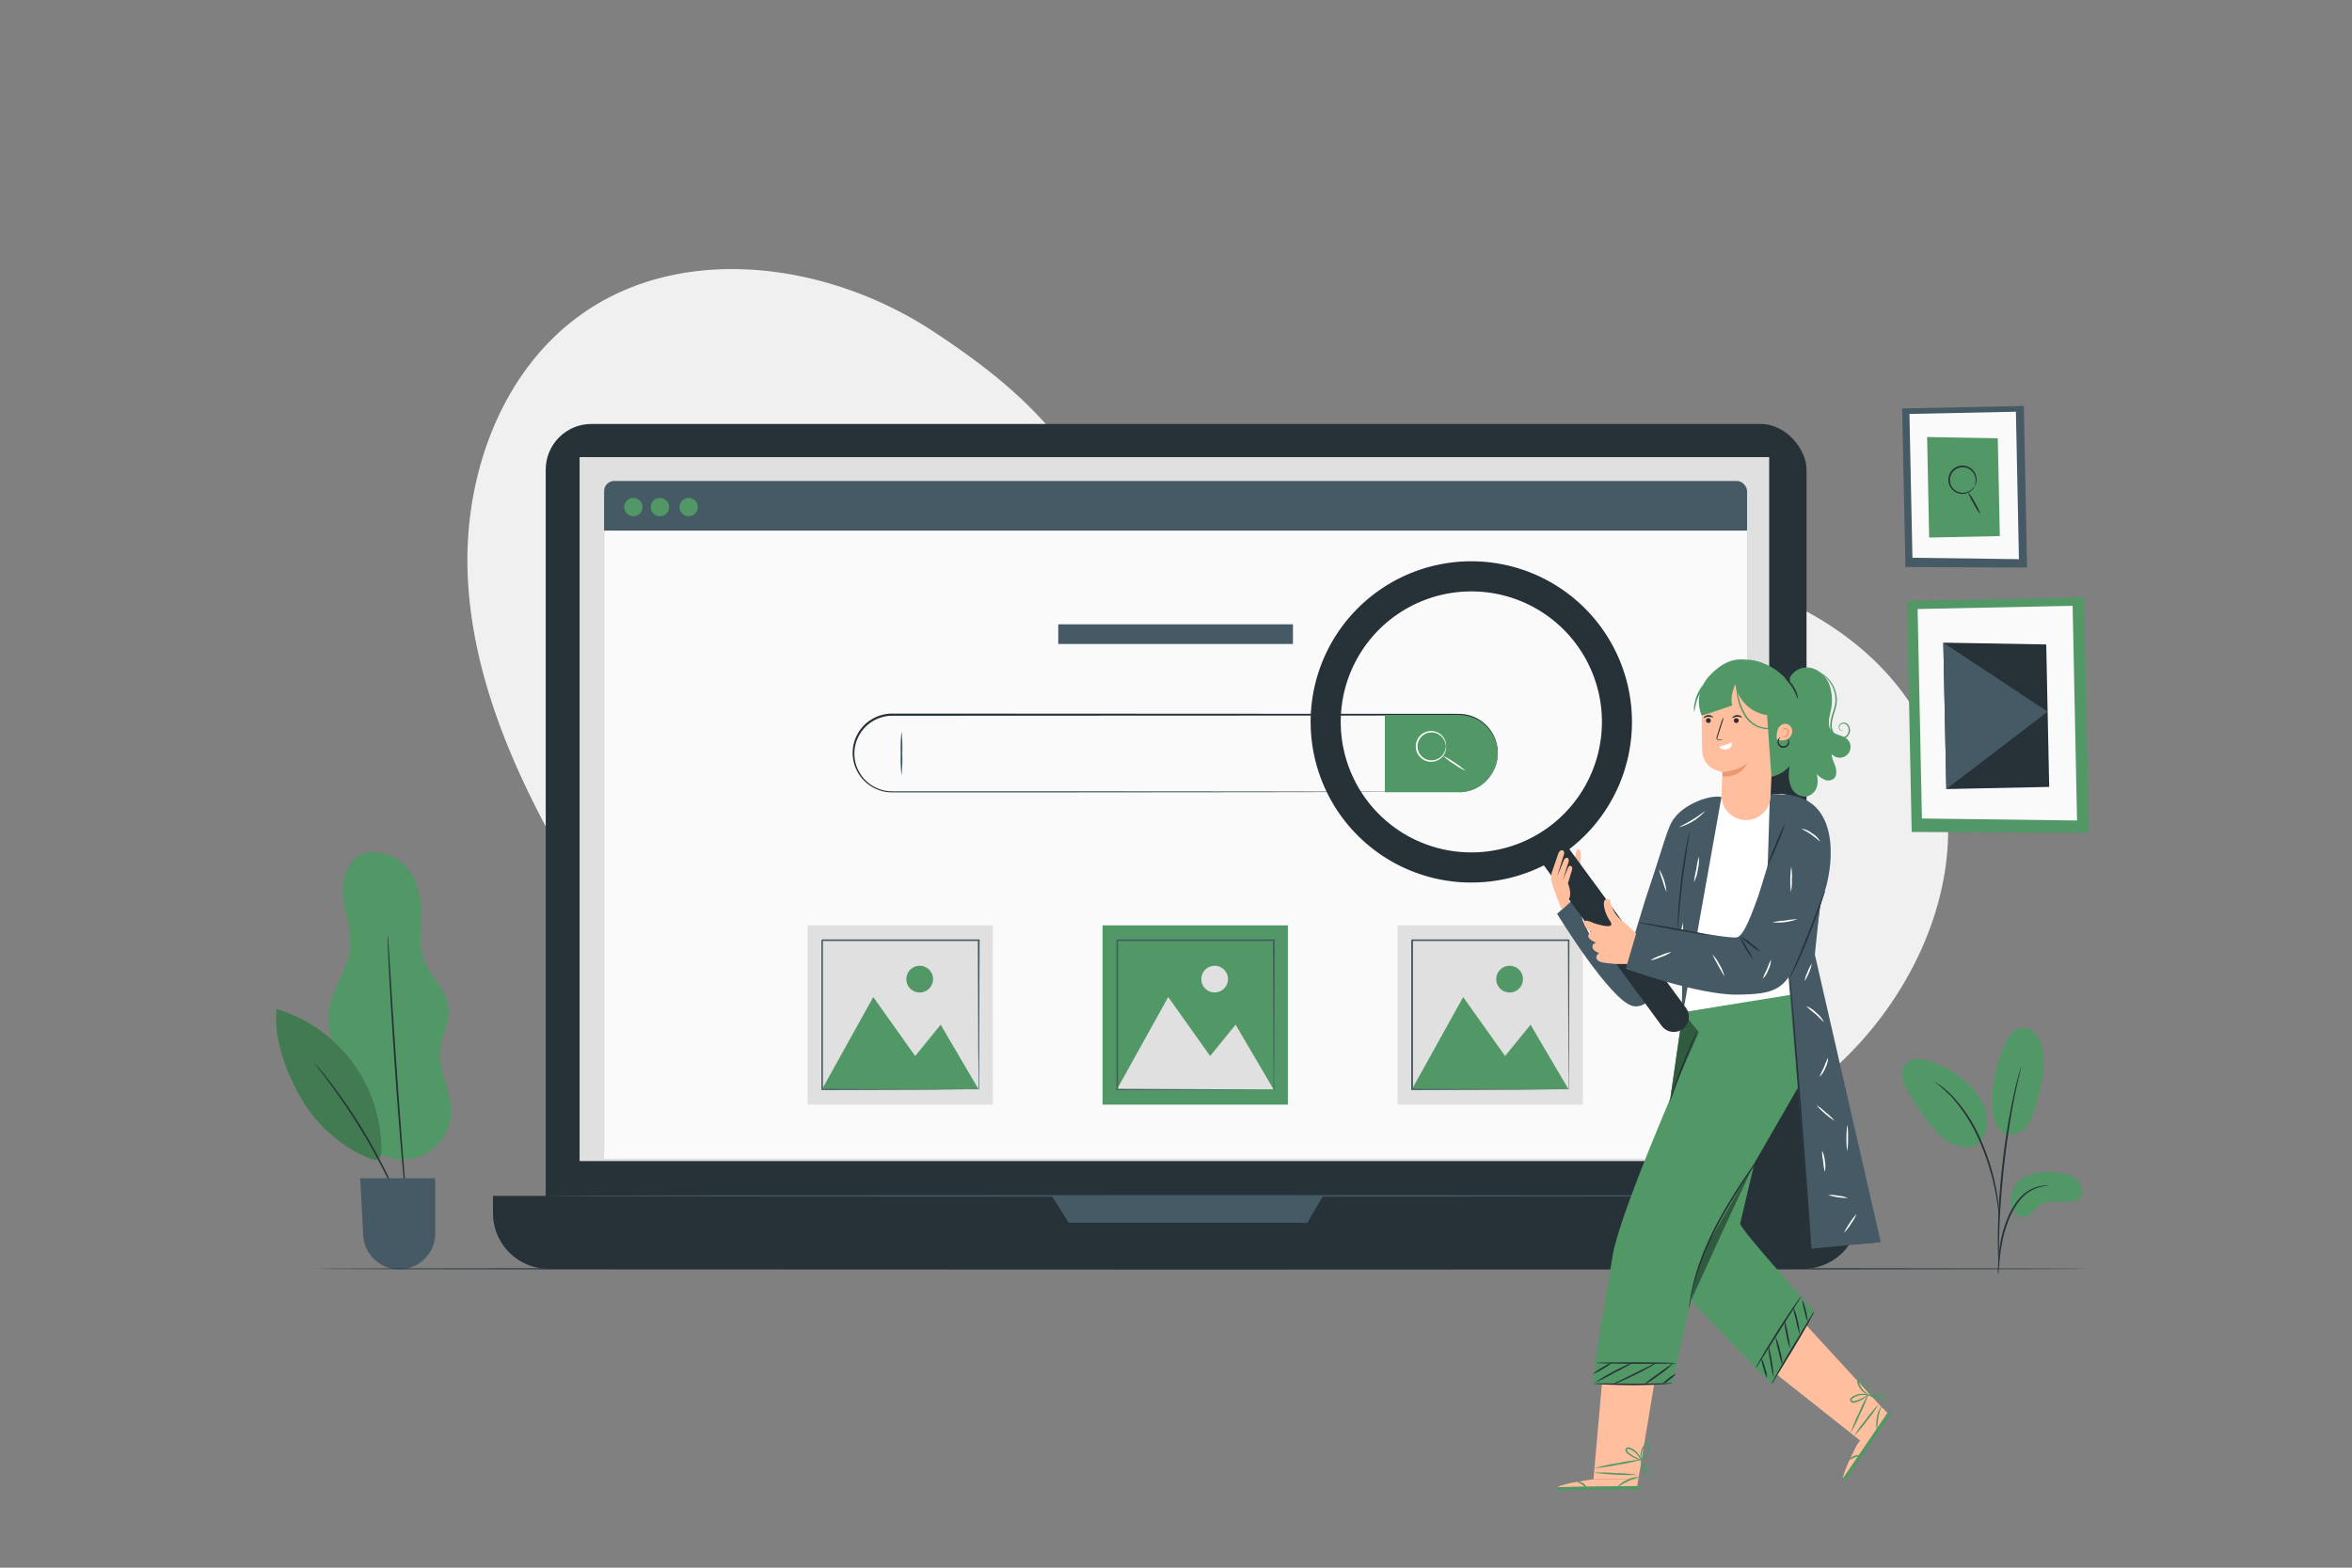 <svg xmlns="http://www.w3.org/2000/svg" viewBox="0 0 750 500"><rect x="0" y="0" width="750" height="500" fill="#808080" stroke="none"/><g id="freepik--background-simple--inject-7"><path d="M405,193.43c25.48-2,32.05-4.56,57.35-8.17,31.69-4.51,47.5-8.55,78.94-2.54s62.33,24.57,74.51,54.17c15.31,37.2-3.58,81.66-34.72,107.12s-71.78,35.73-111.36,42.88c-34.38,6.22-69.31,10.62-104.19,8.81s-69.9-10.09-100-27.85c-37.46-22.12-65.29-57.64-86.7-95.5-15.53-27.46-28.36-57.39-29.69-88.91s10.55-64.94,36.27-83.2c32.39-23,78.79-16.46,112,5.34,29.93,19.66,40.82,32.87,58.17,59.92a62.46,62.46,0,0,0,27.88,23.92A46,46,0,0,0,405,193.43Z" style="fill:#f0f0f0"></path></g><g id="freepik--Device--inject-7"><rect x="174.02" y="135.22" width="402.04" height="265.86" rx="14.57" style="fill:#263238"></rect><path d="M157.21,381.42H592.79a0,0,0,0,1,0,0v5.47a17.8,17.8,0,0,1-17.8,17.8H175a17.8,17.8,0,0,1-17.8-17.8v-5.47a0,0,0,0,1,0,0Z" style="fill:#263238"></path><rect x="184.82" y="145.79" width="379.33" height="224.52" style="fill:#e0e0e0"></rect><polygon points="335.41 381.42 340.81 390.02 416.87 390.02 421.89 381.42 335.41 381.42" style="fill:#455a64"></polygon><rect x="192.63" y="153.39" width="364.48" height="216.2" rx="3.27" style="fill:#455a64"></rect><rect x="192.63" y="169.23" width="364.48" height="200.36" style="fill:#fafafa"></rect><path d="M222.52,161.74a2.91,2.91,0,1,1-2.91-2.92A2.91,2.91,0,0,1,222.52,161.74Z" style="fill:#529867"></path><path d="M204.88,161.74a2.91,2.91,0,1,1-2.91-2.92A2.91,2.91,0,0,1,204.88,161.74Z" style="fill:#529867"></path><path d="M213.35,161.74a2.91,2.91,0,1,1-2.91-2.92A2.91,2.91,0,0,1,213.35,161.74Z" style="fill:#529867"></path><path d="M465.25,252.68l1.13-.09c.37,0,.83-.12,1.38-.21a14.6,14.6,0,0,0,1.83-.56,12.27,12.27,0,0,0,4.44-2.95,12.75,12.75,0,0,0,2-2.76,12.46,12.46,0,0,0,1.23-3.68,12.17,12.17,0,0,0-10.85-14.16c-1-.07-2-.06-3-.06H453.8l-14.16,0-155.14.07A12.12,12.12,0,0,0,272.68,238a12.25,12.25,0,0,0,.15,5.39,12.08,12.08,0,0,0,11.84,9h5.38l41.19,0,69.75.05,47,.09,12.78,0,3.33,0,1.13,0s-.38,0-1.13,0l-3.33,0-12.78.05-47,.08-69.75.06H284.67a12.34,12.34,0,0,1-5.37-1.13,12.55,12.55,0,0,1-7-8.3,12.46,12.46,0,0,1,2.19-10.77,12.61,12.61,0,0,1,10-4.93l155.14.08,14.16,0h9.63c1,0,2,0,3,.07a12.45,12.45,0,0,1,9.75,18.21,13.52,13.52,0,0,1-2.05,2.79,12.57,12.57,0,0,1-4.52,2.94,14.52,14.52,0,0,1-1.86.54c-.55.08-1,.16-1.38.19C465.64,252.68,465.25,252.68,465.25,252.68Z" style="fill:#263238"></path><path d="M465.25,252.68H441.6V228.06h23.65a12.31,12.31,0,0,1,12.31,12.31h0A12.31,12.31,0,0,1,465.25,252.68Z" style="fill:#529867"></path><path d="M461.12,238.05c-.05,0-.05-.41-.25-1.12a4.64,4.64,0,0,0-1.72-2.45,4.46,4.46,0,1,0-4.23,7.75,4.54,4.54,0,0,0,4.24-.6,4.68,4.68,0,0,0,1.71-2.46c.2-.7.2-1.12.25-1.12a.86.86,0,0,1,0,.31,2.94,2.94,0,0,1-.08.86,4.69,4.69,0,0,1-1.69,2.7,4.88,4.88,0,0,1-4.63.76,4.91,4.91,0,0,1,0-9.25,4.85,4.85,0,0,1,4.63.75,4.72,4.72,0,0,1,1.69,2.7,3,3,0,0,1,.08.87A.78.78,0,0,1,461.12,238.05Z" style="fill:#fff"></path><path d="M467.41,245.88a19.86,19.86,0,0,1-3.8-2.24A19,19,0,0,1,460.1,241a36.35,36.35,0,0,1,7.31,4.91Z" style="fill:#fff"></path><path d="M287.47,247.29a47.44,47.44,0,0,1-.26-7,47.33,47.33,0,0,1,.26-7,47.33,47.33,0,0,1,.26,7A47.44,47.44,0,0,1,287.47,247.29Z" style="fill:#455a64"></path><rect x="257.53" y="295.14" width="59.09" height="57.17" style="fill:#e0e0e0"></rect><polygon points="262.12 347.42 278.46 318 291.83 336.8 299.96 326.82 312.04 347.42 262.12 347.42" style="fill:#529867"></polygon><path d="M297.53,312.28a4.26,4.26,0,1,1-4.25-4.25A4.25,4.25,0,0,1,297.53,312.28Z" style="fill:#529867"></path><path d="M312,347.58s0-.09,0-.24,0-.39,0-.66q0-.92,0-2.58c0-2.26,0-5.54-.07-9.7,0-8.35-.07-20.25-.12-34.52l.24.24-49.92,0c-.07.06.53-.53.28-.27h0v6.45q0,3.22,0,6.37V325c0,8,0,15.57,0,22.54l-.24-.25,36.09.13,10.19.06,2.7,0h.7l.24,0h-.21l-.68,0-2.65,0-10.13.07-36.25.12h-.25v-.24c0-7,0-14.54,0-22.54V312.72q0-3.15,0-6.37V299.9h0c-.25.24.35-.36.29-.29l49.92,0h.25v.24c-.06,14.34-.1,26.28-.13,34.67,0,4.14-.05,7.4-.06,9.65,0,1.09,0,1.93,0,2.53,0,.27,0,.48,0,.64A.85.85,0,0,1,312,347.58Z" style="fill:#455a64"></path><rect x="351.59" y="295.14" width="59.09" height="57.17" style="fill:#529867"></rect><polygon points="356.17 347.42 372.52 318 385.89 336.8 394.01 326.82 406.1 347.42 356.17 347.42" style="fill:#e0e0e0"></polygon><path d="M391.58,312.28a4.25,4.25,0,1,1-4.25-4.25A4.25,4.25,0,0,1,391.58,312.28Z" style="fill:#e0e0e0"></path><path d="M406.1,347.58s0-.09,0-.24,0-.39,0-.66q0-.92,0-2.58c0-2.26,0-5.54-.06-9.7,0-8.35-.07-20.25-.12-34.52l.24.24-49.92,0,.27-.27h0v12.82q0,6.3,0,12.32c0,8,0,15.57,0,22.54l-.25-.25,36.1.13,10.18.06,2.7,0h.7l.25,0h-.22l-.67,0-2.66,0-10.12.07-36.26.12h-.24v-.24c0-7,0-14.54,0-22.54q0-6,0-12.32V299.9h0c-.25.24.34-.36.29-.29l49.92,0h.24v.24c0,14.34-.09,26.28-.12,34.67,0,4.14-.05,7.4-.07,9.65,0,1.09,0,1.93,0,2.53,0,.27,0,.48,0,.64A1.66,1.66,0,0,1,406.1,347.58Z" style="fill:#455a64"></path><rect x="445.65" y="295.14" width="59.09" height="57.17" style="fill:#e0e0e0"></rect><polygon points="450.23 347.42 466.57 318 479.94 336.8 488.07 326.82 500.15 347.42 450.23 347.42" style="fill:#529867"></polygon><path d="M485.64,312.28a4.26,4.26,0,1,1-4.25-4.25A4.25,4.25,0,0,1,485.64,312.28Z" style="fill:#529867"></path><path d="M500.16,347.58a1.35,1.35,0,0,1,0-.24c0-.17,0-.39,0-.66q0-.92,0-2.58c0-2.26,0-5.54-.06-9.7,0-8.35-.08-20.25-.13-34.52l.25.24-49.93,0c-.06.06.53-.53.28-.27h0v12.82q0,6.3,0,12.32c0,8,0,15.57,0,22.54l-.24-.25,36.1.13,10.18.06,2.7,0h.7l.25,0h-.22l-.68,0-2.65,0-10.13.07-36.25.12H450v-.24c0-7,0-14.54,0-22.54q0-6,0-12.32V299.9h0c-.25.24.34-.36.28-.29l49.93,0h.24v.24c0,14.34-.1,26.28-.13,34.67,0,4.14,0,7.4-.06,9.65,0,1.09,0,1.93,0,2.53,0,.27,0,.48,0,.64S500.16,347.58,500.16,347.58Z" style="fill:#455a64"></path><rect x="337.45" y="199.12" width="74.84" height="6.27" style="fill:#455a64"></rect><path d="M572.61,381.42c0,.15-89.24.26-199.29.26s-199.3-.11-199.3-.26,89.22-.26,199.3-.26S572.61,381.28,572.61,381.42Z" style="fill:#455a64"></path></g><g id="freepik--Plants--inject-7"><path d="M117.11,271.94c-5.66.92-8.19,7.88-7.7,13.59s2.85,11.31,2.22,17c-.8,7.24-6.27,13.36-6.91,20.62-.75,8.56,5.3,16.15,7.11,24.55.88,4.09.75,8.41,2.27,12.3a15.38,15.38,0,0,0,29.71-5.3c.12-6.57-3.93-12.76-3.44-19.32.36-4.84,3.2-9.44,2.6-14.26-.73-5.73-6-9.8-7.92-15.27s-.07-11.5-.72-17.25c-1.16-10.31-6.88-17.49-17.22-16.67" style="fill:#529867"></path><path d="M88.19,321.86c-1,9.55,3.26,20.79,8.17,29a45.52,45.52,0,0,0,21.38,18.56c1,.42,2.25.77,3.09.09a3.1,3.1,0,0,0,.78-2.45,46.9,46.9,0,0,0-33.42-45.24" style="fill:#529867"></path><path d="M88.19,321.86c-1,9.55,3.26,20.79,8.17,29a45.52,45.52,0,0,0,21.38,18.56c1,.42,2.25.77,3.09.09a3.1,3.1,0,0,0,.78-2.45,46.9,46.9,0,0,0-33.42-45.24" style="opacity:0.2"></path><path d="M129.8,389.43a2.35,2.35,0,0,1-.27-.53l-.69-1.57c-.57-1.36-1.43-3.32-2.52-5.73a202.11,202.11,0,0,0-9.48-18.36A205,205,0,0,0,105.49,346c-1.56-2.14-2.85-3.85-3.76-5l-1-1.36a2.31,2.31,0,0,1-.33-.5,2.46,2.46,0,0,1,.42.43l1.11,1.3c.95,1.13,2.29,2.81,3.9,4.92A175.85,175.85,0,0,1,117.3,363a174.66,174.66,0,0,1,9.37,18.48c1,2.44,1.86,4.42,2.37,5.82.24.65.43,1.18.59,1.6A2.21,2.21,0,0,1,129.8,389.43Z" style="fill:#263238"></path><path d="M123.65,298.37a6.24,6.24,0,0,1,.1.92c0,.65.11,1.52.19,2.63.15,2.33.36,5.63.63,9.68.51,8.17,1.24,19.46,2.11,31.92s1.74,23.75,2.38,31.92c.31,4,.56,7.33.74,9.67.07,1.1.13,2,.18,2.63a5.82,5.82,0,0,1,0,.92,6.06,6.06,0,0,1-.13-.91c-.07-.65-.16-1.52-.28-2.62l-.91-9.66c-.74-8.16-1.66-19.44-2.54-31.91s-1.54-23.76-2-31.94c-.19-4.05-.34-7.35-.45-9.69q-.06-1.67-.09-2.64A5.89,5.89,0,0,1,123.65,298.37Z" style="fill:#263238"></path><path d="M114.86,375.81h23.92v17.56a11.48,11.48,0,0,1-11.48,11.48h0A11.49,11.49,0,0,1,115.83,394Z" style="fill:#455a64"></path><path d="M645.38,375.53A18.75,18.75,0,0,1,657,374.12c2.11.35,4.31,1,5.74,2.56s1.71,4.37.06,5.73a5.53,5.53,0,0,1-3.62.92c-3.07,0-6.48-.58-8.93,1.27-1.4,1-2.33,2.81-4,3.33a4,4,0,0,1-4.35-1.94,6.73,6.73,0,0,1-.49-5A7.61,7.61,0,0,1,645.38,375.53Z" style="fill:#529867"></path><path d="M637.29,359.9c2.16,3.09,6.36,2.07,8.3.18s2.77-4.61,3.52-7.22c1.72-5.94,3.44-12.18,2.17-18.24a10.14,10.14,0,0,0-2.33-5,5.26,5.26,0,0,0-5-1.67c-2.12.56-3.43,2.63-4.39,4.6a43.56,43.56,0,0,0-4.29,18.67c0,3,.34,6.16,2,8.64" style="fill:#529867"></path><path d="M631.35,364.33A11.23,11.23,0,0,0,633.1,354a19.85,19.85,0,0,0-6.12-8.88,33,33,0,0,0-11-6.47,11.66,11.66,0,0,0-4.93-.84,5.19,5.19,0,0,0-4.14,2.51c-1.15,2.2,0,4.86,1.15,7a83.14,83.14,0,0,0,7.2,11c2.16,2.79,4.63,5.53,7.92,6.79s6.7,1.11,8.45-1.17" style="fill:#529867"></path><path d="M637.14,406.46a6.68,6.68,0,0,0,.2-1.41c.1-1,.22-2.3.37-3.82a55.24,55.24,0,0,1,.86-5.62,43.45,43.45,0,0,1,2-6.62,24.63,24.63,0,0,1,3.38-6,12.61,12.61,0,0,1,4.28-3.55,12,12,0,0,1,3.6-1.13,6.65,6.65,0,0,0,1.4-.2,7.07,7.07,0,0,0-1.42,0,10.85,10.85,0,0,0-3.76,1,12.6,12.6,0,0,0-4.51,3.59,23.9,23.9,0,0,0-3.51,6.11,40.27,40.27,0,0,0-2,6.73,47.38,47.38,0,0,0-.75,5.69c-.12,1.62-.17,2.94-.19,3.85A6.62,6.62,0,0,0,637.14,406.46Z" style="fill:#263238"></path><path d="M637.4,403.51a2.32,2.32,0,0,0,0-.65V401c0-1.62,0-3.95.08-6.84.14-5.77.64-13.74,1.6-22.49s2.25-16.64,3.42-22.3c.27-1.41.55-2.69.81-3.8s.46-2.09.67-2.87.32-1.33.43-1.81a2.48,2.48,0,0,0,.12-.64,2.37,2.37,0,0,0-.23.61l-.54,1.78c-.24.78-.48,1.74-.76,2.85s-.6,2.38-.9,3.8a209.13,209.13,0,0,0-3.6,22.31c-1,8.78-1.39,16.77-1.43,22.55,0,2.9,0,5.24.1,6.86,0,.75.09,1.37.12,1.85A3,3,0,0,0,637.4,403.51Z" style="fill:#263238"></path><path d="M637.44,388.1a11.53,11.53,0,0,0,0-1.94,51.25,51.25,0,0,0-.6-5.27,72.64,72.64,0,0,0-4.92-16.75,48.19,48.19,0,0,0-9.42-14.67,23.68,23.68,0,0,0-2.22-2.06c-.34-.29-.64-.58-.94-.81s-.6-.4-.86-.59a13.23,13.23,0,0,0-1.64-1.05,58.3,58.3,0,0,1,5.36,4.79,50.79,50.79,0,0,1,9.19,14.62,71.91,71.91,0,0,1,3.23,9c.84,2.82,1.4,5.42,1.82,7.6s.63,4,.77,5.21A13.23,13.23,0,0,0,637.44,388.1Z" style="fill:#263238"></path></g><g id="freepik--Pictures--inject-7"><polygon points="664.57 190.52 608.08 191.69 609.6 265.35 666.12 265.6 664.57 190.52" style="fill:#529867"></polygon><polygon points="660.91 193.22 611.48 194.24 612.86 261.05 662.32 261.69 660.91 193.22" style="fill:#fafafa"></polygon><polygon points="652.5 205.54 619.68 204.97 620.64 251.66 653.44 250.98 652.5 205.54" style="fill:#263238"></polygon><polygon points="620.64 251.66 652.95 226.99 619.68 204.97 620.64 251.66" style="fill:#455a64"></polygon><polygon points="645.34 129.47 606.55 130.27 607.6 180.85 646.4 181.02 645.34 129.47" style="fill:#455a64"></polygon><polygon points="642.83 131.32 608.88 132.02 609.83 177.89 643.79 178.34 642.83 131.32" style="fill:#fafafa"></polygon><polygon points="637.05 139.78 614.51 139.38 615.17 171.45 637.7 170.98 637.05 139.78" style="fill:#529867"></polygon><path d="M629.63,155s.14-.36.26-1a4.22,4.22,0,0,0-.38-2.71,4.07,4.07,0,1,0-3,5.82A4.28,4.28,0,0,0,629,155.8c.46-.49.63-.83.67-.81a2.13,2.13,0,0,1-.52.94,4.24,4.24,0,0,1-2.51,1.51,4.45,4.45,0,0,1-4.11-1.31,4.52,4.52,0,0,1,3.88-7.59,4.46,4.46,0,0,1,3.47,2.56,4.29,4.29,0,0,1,.25,2.92A2.33,2.33,0,0,1,629.63,155Z" style="fill:#263238"></path><path d="M631.52,164a15.67,15.67,0,0,1-2.2-3.4,15.75,15.75,0,0,1-1.73-3.65,16.33,16.33,0,0,1,2.19,3.4A16.6,16.6,0,0,1,631.52,164Z" style="fill:#263238"></path></g><g id="freepik--Floor--inject-7"><path d="M665.62,404.68c0,.15-126.52.26-282.56.26s-282.59-.11-282.59-.26,126.5-.26,282.59-.26S665.62,404.54,665.62,404.68Z" style="fill:#263238"></path></g><g id="freepik--Character--inject-7"><path d="M501.35,280.22s.89-9.49,1.79-9.41,1.05,1.76.94,2.58,0,4,0,4Z" style="fill:#ffbe9d"></path><path d="M582.78,272.45l-4.55,32,21,91.74-58,4.64,25-147.74S582.73,251.22,582.78,272.45Z" style="fill:#263238"></path><polygon points="511.47 433.94 508.12 471.8 522.43 471.8 528.74 433.94 511.47 433.94" style="fill:#ffbe9d"></polygon><path d="M508.12,471.8s-9.66,1.25-11.38,2.49l25.31-.3.38-2.19Z" style="fill:#ffbe9d"></path><polygon points="496.74 474.3 496.74 475.31 522.8 475.03 522.8 473.94 496.74 474.3" style="fill:#529867"></polygon><path d="M506,474.88c-.14.06-.55-.72-1.39-1.33s-1.69-.8-1.67-.94,1-.18,2,.54S506.09,474.85,506,474.88Z" style="fill:#529867"></path><path d="M522.76,471.05c0,.14-1.74.49-3.72,1.43s-3.38,2-3.48,1.93a8.24,8.24,0,0,1,3.27-2.39A8,8,0,0,1,522.76,471.05Z" style="fill:#529867"></path><path d="M522.17,470.43a97.21,97.21,0,0,1-14.06-.71,49.25,49.25,0,0,1,7,.11A48.59,48.59,0,0,1,522.17,470.43Z" style="fill:#529867"></path><path d="M523.85,465.45a60.23,60.23,0,0,1-7.75,1.67,63.48,63.48,0,0,1-7.84,1.18,63.39,63.39,0,0,1,7.75-1.67A64.06,64.06,0,0,1,523.85,465.45Z" style="fill:#529867"></path><path d="M523.6,465.63a4.29,4.29,0,0,1-1.89-.41,9.48,9.48,0,0,1-1.88-1,8.31,8.31,0,0,1-1-.77,1.61,1.61,0,0,1-.44-.62,1,1,0,0,1,.08-.86.85.85,0,0,1,.81-.36,2.63,2.63,0,0,1,.7.2,5.4,5.4,0,0,1,1.11.62,5.6,5.6,0,0,1,1.48,1.54,3.26,3.26,0,0,1,.67,1.82c-.08,0-.27-.7-1-1.62a5.8,5.8,0,0,0-1.45-1.36,4.87,4.87,0,0,0-1-.54c-.37-.17-.79-.24-.9,0a.71.71,0,0,0,.28.85,10.47,10.47,0,0,0,.91.76,12,12,0,0,0,1.75,1C522.9,465.38,523.61,465.55,523.6,465.63Z" style="fill:#529867"></path><path d="M523.47,466a3.12,3.12,0,0,1-.36-1.87,6,6,0,0,1,.44-2,5.32,5.32,0,0,1,.6-1.09,5.13,5.13,0,0,1,.42-.53,1,1,0,0,1,.75-.37.85.85,0,0,1,.72.49,1.47,1.47,0,0,1,.14.74,5.45,5.45,0,0,1-.2,1.24,5.32,5.32,0,0,1-1,1.86,3.11,3.11,0,0,1-1.5,1.17c0-.07.57-.46,1.21-1.38a5.48,5.48,0,0,0,.8-1.77,4.67,4.67,0,0,0,.16-1.13c0-.38-.15-.72-.38-.72s-.53.38-.76.68a5.94,5.94,0,0,0-.58,1,6.3,6.3,0,0,0-.51,1.89C523.35,465.25,523.55,466,523.47,466Z" style="fill:#529867"></path><path d="M525.39,471.88A7.73,7.73,0,0,1,524,469a7.62,7.62,0,0,1-.55-3.22,17.48,17.48,0,0,1,1,3.06A18.68,18.68,0,0,1,525.39,471.88Z" style="fill:#529867"></path><path d="M527.1,470.54a9.29,9.29,0,0,1-4.09-5.23c.14-.07.83,1.25,2,2.68S527.19,470.42,527.1,470.54Z" style="fill:#529867"></path><polygon points="564.88 437.04 594.2 460.28 601.17 450.08 574.96 421.55 564.88 437.04" style="fill:#ffbe9d"></polygon><path d="M592.13,460.85s-4.51,8.63-4.47,10.76l14.24-20.92-1.57-1.57Z" style="fill:#ffbe9d"></path><polygon points="587.66 471.61 588.49 472.19 603.18 450.67 602.29 450.04 587.66 471.61" style="fill:#529867"></polygon><path d="M593.41,464.39c0,.14-.9,0-1.88.38s-1.62.92-1.73.83.44-.93,1.57-1.31S593.47,464.27,593.41,464.39Z" style="fill:#529867"></path><path d="M599.89,448.42c.14.06-.59,1.71-.95,3.87s-.26,3.94-.41,4a10.61,10.61,0,0,1,1.36-7.83Z" style="fill:#529867"></path><path d="M599.09,447.87a40.75,40.75,0,0,1-3.71,5.19,42,42,0,0,1-4.12,4.9,40.34,40.34,0,0,1,3.72-5.2A39.81,39.81,0,0,1,599.09,447.87Z" style="fill:#529867"></path><path d="M595.94,444.32a50.51,50.51,0,0,1-2.69,6.47,48.33,48.33,0,0,1-3.14,6.25,50.74,50.74,0,0,1,2.69-6.46A47.41,47.41,0,0,1,595.94,444.32Z" style="fill:#529867"></path><path d="M595.93,444.63c.05,0-.42.63-1.42,1.32a9,9,0,0,1-1.87,1,8,8,0,0,1-1.2.38,1.77,1.77,0,0,1-.76,0,1,1,0,0,1-.66-.56.86.86,0,0,1,.17-.87,2.52,2.52,0,0,1,.56-.46,5.75,5.75,0,0,1,3.26-.89,3.16,3.16,0,0,1,1.87.5c0,.08-.72-.18-1.87-.14a5.74,5.74,0,0,0-3,.94c-.35.21-.65.52-.54.73a.71.71,0,0,0,.86.26,10,10,0,0,0,1.14-.32,12,12,0,0,0,1.85-.84C595.33,445.06,595.88,444.57,595.93,444.63Z" style="fill:#529867"></path><path d="M596.14,444.93a3.14,3.14,0,0,1-1.74-.78,5.73,5.73,0,0,1-1.42-1.53,5.31,5.31,0,0,1-.55-1.12,4,4,0,0,1-.19-.64,1,1,0,0,1,.12-.83.88.88,0,0,1,.82-.31,1.53,1.53,0,0,1,.68.31,5.38,5.38,0,0,1,.9.88,5.3,5.3,0,0,1,1,1.85,3.14,3.14,0,0,1,.1,1.9,18.32,18.32,0,0,0-.44-1.78,5.63,5.63,0,0,0-1-1.68,5.57,5.57,0,0,0-.83-.77c-.29-.24-.68-.29-.82-.1s0,.65.13,1a5.51,5.51,0,0,0,.48,1,6.24,6.24,0,0,0,1.26,1.5C595.48,444.62,596.17,444.85,596.14,444.93Z" style="fill:#529867"></path><path d="M602.09,446.74a7.68,7.68,0,0,1-3.23-.5,7.77,7.77,0,0,1-3-1.39,138.34,138.34,0,0,1,6.19,1.89Z" style="fill:#529867"></path><path d="M602,444.57a6.73,6.73,0,0,1-3.28.79,6.58,6.58,0,0,1-3.35-.44c0-.14,1.51,0,3.32-.06S601.92,444.42,602,444.57Z" style="fill:#529867"></path><path d="M536.62,322.82s-11.2,74.39-9.57,78,37.89,40.73,37.89,40.73l13.61-23.31s-24-26.59-23.65-28,17.3-73.41,17.3-73.41Z" style="fill:#529867"></path><path d="M539.2,414.88l9.56-21,11-23.58a174.46,174.46,0,0,0-17,30.83A53.56,53.56,0,0,0,539.2,414.88Z" style="fill:#529867"></path><path d="M539.2,414.88l9.56-21,11-23.58a174.46,174.46,0,0,0-17,30.83A53.56,53.56,0,0,0,539.2,414.88Z" style="opacity:0.4"></path><path d="M532.64,350.28c.11-.79,9.14-21.1,9.14-21.1L537.39,323l-.77-.17Z" style="fill:#529867"></path><path d="M532.64,350.28c.11-.79,9.14-21.1,9.14-21.1L537.39,323l-.77-.17Z" style="opacity:0.4"></path><path d="M578.56,315.82l.67,2.76a32.47,32.47,0,0,1-3.41,24l-30.36,52.63a42.11,42.11,0,0,0-4.65,12l-7.56,34s-23.87.81-24.9,0,3.08-23.32,5.82-40.37c2.07-12.86,19.27-52.77,27.61-71.62l-5.16-6.36,9-1.49Z" style="fill:#529867"></path><path d="M533.25,441.17a4.12,4.12,0,0,1-1,.16c-.64.07-1.55.15-2.69.22-2.27.15-5.42.26-8.89.25s-6.62-.11-8.89-.23c-1.14-.05-2.06-.11-2.69-.16a3.3,3.3,0,0,1-1-.13,4.31,4.31,0,0,1,1-.06h2.69l8.88.08c3.47,0,6.6-.05,8.87-.1l2.7-.07A3.38,3.38,0,0,1,533.25,441.17Z" style="fill:#263238"></path><path d="M534.56,434.78c0,.14-5.74.23-12.81.2s-12.82-.16-12.82-.29,5.74-.23,12.82-.21S534.56,434.64,534.56,434.78Z" style="fill:#263238"></path><path d="M574.38,413.42a4.15,4.15,0,0,1-.51.94l-1.55,2.46-5.14,8.09-5.12,8.1-1.57,2.45a4.16,4.16,0,0,1-.64.86,4.59,4.59,0,0,1,.47-1c.33-.6.82-1.47,1.43-2.53,1.24-2.12,3-5,5-8.19s3.89-6,5.28-8c.7-1,1.27-1.82,1.68-2.38A4.21,4.21,0,0,1,574.38,413.42Z" style="fill:#263238"></path><path d="M563.51,439.54a11.39,11.39,0,0,1-1.16-3.13,11,11,0,0,1-.68-3.26,11.4,11.4,0,0,1,1.16,3.12A11.23,11.23,0,0,1,563.51,439.54Z" style="fill:#263238"></path><path d="M565.63,439.47a28.71,28.71,0,0,1-1.13-5.24,28.3,28.3,0,0,1-.62-5.32,57.82,57.82,0,0,1,1.75,10.56Z" style="fill:#263238"></path><path d="M568.4,435.52a31.16,31.16,0,0,1-1.25-4.57,27.75,27.75,0,0,1-1-4.63,19,19,0,0,1,1.48,4.51A18.09,18.09,0,0,1,568.4,435.52Z" style="fill:#263238"></path><path d="M570.76,430.05a20.21,20.21,0,0,1-1.13-4.41,20.56,20.56,0,0,1-.64-4.52,21.82,21.82,0,0,1,1.13,4.42A21.18,21.18,0,0,1,570.76,430.05Z" style="fill:#263238"></path><path d="M573.81,425.52a34.59,34.59,0,0,1-1.07-4.36,33,33,0,0,1-1-4.39,15,15,0,0,1,1.45,4.28A14.76,14.76,0,0,1,573.81,425.52Z" style="fill:#263238"></path><path d="M576.53,421.68a13.48,13.48,0,0,1-1.14-3.55,14.22,14.22,0,0,1-.66-3.68,28.31,28.31,0,0,1,1.8,7.23Z" style="fill:#263238"></path><path d="M520.82,434.53a63.93,63.93,0,0,1-5.93,3.25,65.82,65.82,0,0,1-6,3.09,7.83,7.83,0,0,1,1.63-1.15c1-.65,2.51-1.5,4.17-2.38s3.19-1.61,4.31-2.11A7.61,7.61,0,0,1,520.82,434.53Z" style="fill:#263238"></path><path d="M528.18,434.64a10.08,10.08,0,0,1-1.88,1.23c-1.2.69-2.87,1.6-4.76,2.54s-3.64,1.71-4.92,2.24a9.44,9.44,0,0,1-2.11.75,10.08,10.08,0,0,1,2-1.07l4.83-2.37,4.82-2.4A10.34,10.34,0,0,1,528.18,434.64Z" style="fill:#263238"></path><path d="M533.78,434.64a30.07,30.07,0,0,1-4.68,3.86,31,31,0,0,1-5.11,3.27,46.19,46.19,0,0,1,4.81-3.68A49.8,49.8,0,0,1,533.78,434.64Z" style="fill:#263238"></path><path d="M534.39,438.16c.09.11-.84,1-2.08,1.92a8,8,0,0,1-2.39,1.52,8.23,8.23,0,0,1,2.09-1.92A8.14,8.14,0,0,1,534.39,438.16Z" style="fill:#263238"></path><path d="M514.29,434.41a14.29,14.29,0,0,1-3.08,2.13,14.11,14.11,0,0,1-3.35,1.7,28.28,28.28,0,0,1,6.43-3.83Z" style="fill:#263238"></path><path d="M541.12,329a26,26,0,0,1-1.27,3.33c-.82,2-2,4.85-3.18,8s-2.27,6-3,8a27,27,0,0,1-1.32,3.3,4.08,4.08,0,0,1,.21-.93c.17-.59.43-1.44.77-2.49.68-2.09,1.69-5,2.9-8.09s2.42-5.93,3.33-7.93c.46-1,.84-1.8,1.12-2.35A3.77,3.77,0,0,1,541.12,329Z" style="fill:#263238"></path><path d="M538.63,417.26a2.62,2.62,0,0,1,0-.59c.05-.44.13-1,.21-1.68s.22-1.62.45-2.65.41-2.2.77-3.47c.17-.63.35-1.3.53-2s.44-1.4.67-2.14c.44-1.48,1.05-3,1.65-4.66a104.54,104.54,0,0,1,4.78-10.27,180.51,180.51,0,0,1,10.87-17.44c1.49-2.16,2.73-3.89,3.6-5.08l1-1.36a3.39,3.39,0,0,1,.38-.46,2.5,2.5,0,0,1-.29.52c-.25.36-.55.83-.93,1.41l-3.47,5.17C556,376.93,552,383,548.17,390a111.35,111.35,0,0,0-4.79,10.2c-.61,1.62-1.24,3.15-1.69,4.62-.24.74-.49,1.44-.69,2.12s-.38,1.35-.55,2c-.38,1.26-.61,2.43-.85,3.44s-.41,1.9-.53,2.62-.22,1.23-.3,1.66A3,3,0,0,1,538.63,417.26Z" style="fill:#263238"></path><path d="M568.4,253.17l-23.49,2s-7,.16-14.68,18l-5.52,17.7,9.93,2.12,0,1,2,28.83L579,316c.09-3.66-2-9-3.53-14,1.59-3.95,8.28-21.19,8.27-29.49,0-17.75-15.35-19.28-15.35-19.28" style="fill:#fff"></path><path d="M578.55,418.22a4.26,4.26,0,0,1-.43,1c-.31.61-.77,1.48-1.36,2.55-1.18,2.14-2.88,5.06-4.8,8.25L567,438.15l-1.5,2.48a4.16,4.16,0,0,1-.6.87,4.26,4.26,0,0,1,.43-1c.31-.61.77-1.48,1.36-2.55,1.18-2.14,2.88-5.06,4.8-8.25l4.92-8.16,1.5-2.47A4.47,4.47,0,0,1,578.55,418.22Z" style="fill:#263238"></path><path d="M573,295.56a8.88,8.88,0,0,1-3.31.87,8.71,8.71,0,0,1-3.41,0,17.57,17.57,0,0,1,3.35-.53A17.78,17.78,0,0,1,573,295.56Z" style="fill:#fff"></path><path d="M536.72,294.15l-.48,31.29,12.7-71.26c-4.22-.75-12.09,2.57-15.05,6.78-2.12,2.52-3.28,8.32-9.18,25.78l-3.62,11.85-14.68-16.07-9.89,8.94s17.06,27.87,24.19,29.41c9.7,2.1,16-26.72,16-26.72" style="fill:#455a64"></path><path d="M538.75,265.2a5,5,0,0,1-.13,1.22c-.13.88-.3,2-.51,3.29-.43,2.78-1,6.62-1.53,10.88s-.9,8.13-1.16,10.93c-.12,1.32-.22,2.43-.31,3.31a4.94,4.94,0,0,1-.17,1.22,6.19,6.19,0,0,1,0-1.23c0-.79.07-1.92.15-3.33.16-2.81.49-6.69,1-11s1.16-8.11,1.68-10.88c.27-1.38.5-2.5.67-3.27A6.43,6.43,0,0,1,538.75,265.2Z" style="fill:#263238"></path><path d="M535.46,263.83c-.05-.14,1.92-1,4.16-2.36s3.87-2.76,4-2.65a17.21,17.21,0,0,1-8.13,5Z" style="fill:#fff"></path><path d="M531.4,284.46a23.32,23.32,0,0,1-1.23-3.58,23.49,23.49,0,0,1-1.12-3.61,16.26,16.26,0,0,1,2.35,7.19Z" style="fill:#fff"></path><path d="M541.7,273.2a12.25,12.25,0,0,1-.3,4.16,12,12,0,0,1-1.23,4,34.11,34.11,0,0,1,.74-4.07A33.14,33.14,0,0,1,541.7,273.2Z" style="fill:#fff"></path><path d="M527.41,300.48a21.27,21.27,0,0,1-.3,3.67,22.15,22.15,0,0,1-.46,3.67,16.31,16.31,0,0,1,.76-7.34Z" style="fill:#fff"></path><path d="M508.64,300.23a15.34,15.34,0,0,1-2.66-4,15.76,15.76,0,0,1-1.78-4.47,43.24,43.24,0,0,1,2.22,4.24A44.92,44.92,0,0,1,508.64,300.23Z" style="fill:#fff"></path><path d="M519.38,301a8,8,0,0,1-2.74,1.71,7.85,7.85,0,0,1-3.1.95,15.67,15.67,0,0,1,2.89-1.4A15.88,15.88,0,0,1,519.38,301Z" style="fill:#fff"></path><polygon points="570.24 310.88 577.59 398.25 599.73 396.16 578.71 304.42 581.28 279.79 570.24 310.88" style="fill:#455a64"></polygon><path d="M577.59,398.25c-.13,0-1.76-19.37-3.63-43.29s-3.26-43.31-3.13-43.32,1.77,19.36,3.63,43.28S577.73,398.24,577.59,398.25Z" style="fill:#263238"></path><path d="M575.46,312.9a9.31,9.31,0,0,1,.93-2.88,9.58,9.58,0,0,1,1.4-2.68,17.92,17.92,0,0,1-2.33,5.56Z" style="fill:#fff"></path><path d="M581.57,325.9c-.12.09-1.22-1.19-2.77-2.56a37.36,37.36,0,0,1-2.85-2.46,9,9,0,0,1,3.19,2.09A9.14,9.14,0,0,1,581.57,325.9Z" style="fill:#fff"></path><path d="M580.22,343.43a26.65,26.65,0,0,1,1.39-3,27,27,0,0,1,1.31-3.07,7.29,7.29,0,0,1-.86,3.27A7.19,7.19,0,0,1,580.22,343.43Z" style="fill:#fff"></path><path d="M585,357.5a28.77,28.77,0,0,1-5.78-5,14.74,14.74,0,0,1,3,2.31A14.9,14.9,0,0,1,585,357.5Z" style="fill:#fff"></path><path d="M589,367.16a35.74,35.74,0,0,1,.06-8.44,19,19,0,0,1,.22,4.22A18.16,18.16,0,0,1,589,367.16Z" style="fill:#fff"></path><path d="M581.9,373.72a17.76,17.76,0,0,1-.53-3.35A18.48,18.48,0,0,1,581,367a8.8,8.8,0,0,1,.91,3.3A8.65,8.65,0,0,1,581.9,373.72Z" style="fill:#fff"></path><path d="M589.23,382.08a20.29,20.29,0,0,1-6.26-.93,10.06,10.06,0,0,1,3.17.22A10.32,10.32,0,0,1,589.23,382.08Z" style="fill:#fff"></path><path d="M588,393.2a26.51,26.51,0,0,1,4-6,13,13,0,0,1-1.78,3.15A13.65,13.65,0,0,1,588,393.2Z" style="fill:#fff"></path><path d="M537.62,321.48l-37.19-50.66a51.66,51.66,0,0,0,6.17-5.6,51.23,51.23,0,1,0-41.19,16.12,50.11,50.11,0,0,0,5.49.1A51,51,0,0,0,492.3,276l37.57,51.18a4.81,4.81,0,0,0,6.72,1h0A4.81,4.81,0,0,0,537.62,321.48Zm-67-49.64a44,44,0,0,1-4.46-.08,41.62,41.62,0,0,1,1.63-83.11,42.27,42.27,0,0,1,4.51.09,41.62,41.62,0,0,1-1.68,83.1Z" style="fill:#263238"></path><path d="M522.85,293.93,518.44,309s23.08,8.39,35.58,8.23c11.71-.14,15.06-1.47,19.18-10.92S582,286,583,279.71c0,0,6.61-28.79-18.61-26.22L563.69,276s-2.79,9.23-3,9.77c-1.88,5-4.32,12.27-6.68,13.15S522.85,293.93,522.85,293.93Z" style="fill:#455a64"></path><path d="M559.07,306a24.25,24.25,0,0,1-4.3-7.37,24.52,24.52,0,0,1,2.25,3.62A25.85,25.85,0,0,1,559.07,306Z" style="fill:#263238"></path><path d="M561.43,303.63a16.73,16.73,0,0,1-3.35-2.28,16,16,0,0,1-3-2.68,17.27,17.27,0,0,1,3.35,2.28A16,16,0,0,1,561.43,303.63Z" style="fill:#263238"></path><path d="M569.27,262.57a57.9,57.9,0,0,1-2.66,7.05,56.82,56.82,0,0,1-3.11,6.86,56.1,56.1,0,0,1,2.65-7.05A55.89,55.89,0,0,1,569.27,262.57Z" style="fill:#263238"></path><path d="M582,284a5.21,5.21,0,0,1-.33,1.15c-.28.82-.63,1.85-1,3.06-.92,2.58-2.21,6.14-3.73,10s-3,7.37-4.22,9.84c-.59,1.24-1.09,2.23-1.46,2.9a5.06,5.06,0,0,1-.61,1,5.63,5.63,0,0,1,.44-1.11c.35-.79.78-1.79,1.3-3,1.1-2.51,2.55-6,4.08-9.88s2.84-7.32,3.86-10c.5-1.27.92-2.3,1.21-3A5.79,5.79,0,0,1,582,284Z" style="fill:#263238"></path><path d="M544.91,298.26c0,.14-5-.66-11.22-1.78s-11.16-2.14-11.13-2.27,5,.66,11.22,1.78S544.94,298.13,544.91,298.26Z" style="fill:#263238"></path><path d="M571.08,284.52a32.55,32.55,0,0,1,.11-8.13,16.91,16.91,0,0,1,.19,4.07A16.65,16.65,0,0,1,571.08,284.52Z" style="fill:#fff"></path><path d="M562.09,312.2a23,23,0,0,1,1.33-3.05,23.57,23.57,0,0,1,1.32-3.06,7.59,7.59,0,0,1-.86,3.26A7.71,7.71,0,0,1,562.09,312.2Z" style="fill:#fff"></path><path d="M549.88,311.42a124.59,124.59,0,0,1-3.89-7.05,12.15,12.15,0,0,1,2.33,3.32A12,12,0,0,1,549.88,311.42Z" style="fill:#fff"></path><path d="M533,303.63a13.25,13.25,0,0,1-3.27,1.57,13.54,13.54,0,0,1-3.45,1.1,13.25,13.25,0,0,1,3.27-1.57A13.42,13.42,0,0,1,533,303.63Z" style="fill:#fff"></path><path d="M580.35,268.3c-.11.09-1.22-1-2.82-2.14s-3.06-1.73-3-1.87a7.39,7.39,0,0,1,3.28,1.46A7.29,7.29,0,0,1,580.35,268.3Z" style="fill:#fff"></path><path d="M573.15,293.16a18.38,18.38,0,0,1-8,1,26.32,26.32,0,0,1,4-.55A27.65,27.65,0,0,1,573.15,293.16Z" style="fill:#fff"></path><path d="M570.78,216.07a6.15,6.15,0,0,1,7.12-2.94,8.74,8.74,0,0,1,5.63,5.75,15.71,15.71,0,0,1,.15,8.28c-.44,2-1,4.31.3,5.85s3.52,1.4,4.95,2.64a3.43,3.43,0,1,1-4.85,4.83c0,1.39.76,2.66,1.19,4s.49,3-.57,3.89a2.92,2.92,0,0,1-2.94.28,8.55,8.55,0,0,1-2.51-1.81,6.86,6.86,0,0,1,0,4.43,4.39,4.39,0,0,1-3.3,2.78,4.74,4.74,0,0,1-4.6-2.63,10,10,0,0,1-.87-5.49c.21-2.92,1-5.78,1.32-8.68a14.64,14.64,0,0,0-1.08-8.59" style="fill:#529867"></path><path d="M587.73,233.12s-.12.07-.38,0a1.21,1.21,0,0,1-.88-.64,1.3,1.3,0,0,1,.41-1.65,1.73,1.73,0,0,1,2.25.13,2.62,2.62,0,0,1,.67,2.68,2.8,2.8,0,0,1-.81,1.38,2.55,2.55,0,0,1-1.59.65,3.24,3.24,0,0,1-1.74-.38,3.6,3.6,0,0,1-1.33-1.3,5.67,5.67,0,0,1-.64-3.72c.37-2.57,1.61-4.72,1.58-6.88a9.94,9.94,0,0,0-1.5-5.4,10.1,10.1,0,0,0-2.6-2.82c-.74-.54-1.21-.74-1.18-.79s.12,0,.35.13a6.46,6.46,0,0,1,.94.5,9.57,9.57,0,0,1,2.79,2.79,10.12,10.12,0,0,1,1.66,5.6c0,2.29-1.21,4.51-1.55,6.94a5.2,5.2,0,0,0,.57,3.39,2.87,2.87,0,0,0,2.62,1.48,2.19,2.19,0,0,0,2-1.68,2.26,2.26,0,0,0-.51-2.31,1.43,1.43,0,0,0-1.84-.17,1.1,1.1,0,0,0-.41,1.34,1.18,1.18,0,0,0,.73.63C587.59,233.12,587.72,233.09,587.73,233.12Z" style="fill:#529867"></path><path d="M564.59,254.05l1.34-30.52-12.12-9.18-11,5.39s-.37,13.83,0,19.83,6.42,6.64,6.42,6.64-.14,3.51-.28,7.21a7.84,7.84,0,0,0,7.91,8.13h0A7.84,7.84,0,0,0,564.59,254.05Z" style="fill:#ffbe9d"></path><path d="M544,229.82a.77.77,0,1,0,.77-.77A.78.78,0,0,0,544,229.82Z" style="fill:#263238"></path><path d="M543.25,229c.1.1.66-.38,1.49-.42s1.45.35,1.53.24-.06-.23-.33-.42a2,2,0,0,0-2.41.15C543.28,228.74,543.2,228.94,543.25,229Z" style="fill:#263238"></path><path d="M552.89,229.82a.77.77,0,1,0,.77-.77A.77.77,0,0,0,552.89,229.82Z" style="fill:#263238"></path><path d="M552.41,229c.1.1.67-.38,1.49-.42s1.45.35,1.54.24-.06-.23-.34-.42a2,2,0,0,0-2.41.15C552.44,228.74,552.36,228.94,552.41,229Z" style="fill:#263238"></path><path d="M552.16,236.75a15,15,0,0,1-4,1.37,2.32,2.32,0,0,0,2.74.78A1.7,1.7,0,0,0,552.16,236.75Z" style="fill:#fff"></path><path d="M549.2,246.21a15,15,0,0,0,7.95-2.69s-1.8,4.41-7.82,4.16Z" style="fill:#eb996e"></path><path d="M583.38,240.78a4.3,4.3,0,0,1-2.18-.5,6,6,0,0,1-2.37-2.29,26.43,26.43,0,0,1-1.77-3.8c-1.12-2.79-2-5.38-2.54-7.27l-.25-.83c0-.32-.1-.61-.15-.82-3.28-12.51-14.27-14.84-16.45-14.84s-6.41-1.28-12.36,4.9a13.76,13.76,0,0,0-2.25,3.12,13.19,13.19,0,0,0-2.65,5.64,6.67,6.67,0,0,0-.14,3c.11,0,.13-1.13.59-2.87a14.64,14.64,0,0,1,1.16-2.95,11.39,11.39,0,0,0,.61,6.91l2.13-.59,7.64-2.6c-.7-2.36.33-5.3.9-6.67l.06-.05a11.93,11.93,0,0,0,10.1,9.8l1.41,19.65c10.16-2.17,9.92-15.76,9.86-18.52.46,1.55,1.06,3.34,1.81,5.21a22.42,22.42,0,0,0,1.86,3.87,6.19,6.19,0,0,0,2.63,2.38,4.19,4.19,0,0,0,2.37.35,1.64,1.64,0,0,0,.82-.31A6.69,6.69,0,0,0,583.38,240.78Z" style="fill:#529867"></path><path d="M549.43,236a6.63,6.63,0,0,0-1.35-.17c-.21,0-.42,0-.46-.19a1.17,1.17,0,0,1,.11-.67l.57-1.71c.39-1.22.73-2.33,1-3.14a5,5,0,0,0,.3-1.33A6.2,6.2,0,0,0,549,230c-.28.79-.65,1.89-1,3.11l-.54,1.72a1.31,1.31,0,0,0-.08.86.52.52,0,0,0,.35.3,1.54,1.54,0,0,0,.36,0A5.26,5.26,0,0,0,549.43,236Z" style="fill:#263238"></path><path d="M566.57,235.71a7.39,7.39,0,0,1,.32-3,2.78,2.78,0,0,1,2.15-1.86,2.36,2.36,0,0,1,2.44,2,2.91,2.91,0,0,1-1.48,2.88,3.84,3.84,0,0,1-3.34.1" style="fill:#ffbe9d"></path><path d="M568.31,234.84c0-.07.33.08.75-.05a1.33,1.33,0,0,0,.9-1.27,1,1,0,0,0-.21-.8.93.93,0,0,0-.66-.2c-.45,0-.76.16-.79.09s.2-.28.74-.44a1.2,1.2,0,0,1,1,.2,1.38,1.38,0,0,1,.41,1.18,1.88,1.88,0,0,1-.45,1.12,1.4,1.4,0,0,1-.88.47C568.54,235.2,568.27,234.88,568.31,234.84Z" style="fill:#eb996e"></path><path d="M570.11,235.66s.45.31.45,1.11A1.81,1.81,0,0,1,570,238a2,2,0,0,1-1.61.5,2,2,0,0,1-1.38-1,1.77,1.77,0,0,1-.13-1.37c.25-.77.76-1,.78-.92s-.32.35-.44,1a1.51,1.51,0,0,0,2.47,1.43,1.45,1.45,0,0,0,.52-.94A4,4,0,0,0,570.11,235.66Z" style="fill:#263238"></path><path d="M566.59,231.53a2.26,2.26,0,0,1-.77.47,6,6,0,0,1-2.43.5,7.72,7.72,0,0,1-3.58-.9,9.64,9.64,0,0,1-3.33-3,17.41,17.41,0,0,1-2.66-7.65c-.14-1-.21-1.86-.25-2.43a2.71,2.71,0,0,1,0-.91,32.44,32.44,0,0,1,.6,3.29,18.72,18.72,0,0,0,2.72,7.41A9.52,9.52,0,0,0,560,231.2a7.79,7.79,0,0,0,3.36.94A8.41,8.41,0,0,0,566.59,231.53Z" style="fill:#529867"></path><path d="M573.32,222.93c-.15,0-.6-1.73-1.77-3.61s-2.55-3.07-2.45-3.19a7.46,7.46,0,0,1,2.87,2.93A7.36,7.36,0,0,1,573.32,222.93Z" style="fill:#263238"></path><path d="M518.89,307.46l-3.53,0c-3.21-.31-5-.36-5.9-1.21-1.2-1.15.45-2.27.45-2.27s-2.32-.8-2.1-2.21c.14-1,1.24-1.07,1.24-1.07s-2-.8-2.45-1.66c-.55-1.16.89-1.78.89-1.78-2.79-1.72-2.53-3.43-1.89-3.6s2.82.84,2.82.84c1.84.52,6.86,2.05,5-.72s-2.24-5.59-1.82-6.43a1,1,0,0,1,1.92.47,11.89,11.89,0,0,0,1.31,3.1A8.37,8.37,0,0,0,516.5,293c.79.7,1.49,1.26,2.09,1.73l3.14,3Z" style="fill:#ffbe9d"></path><path d="M496.92,272.23c.26-.76.89-1.3,1.57-.94h0a1.2,1.2,0,0,1,.22,1.17l-2.18,7.09h0l2.06-5c.26-.76.95-1.22,1.42-.81a1.28,1.28,0,0,1,.17,1.15l-1.88,5.89,1.53-3.68c.32-.84.69-1.07,1.12-.88s.44.8.34,1.14L500,281.7c.28.84,1.24,3.47.31,4.95,0,.07.1.32.09.4l.44.5L498,290.16s-2.67-6.75-3.18-8.78a5.85,5.85,0,0,1,.16-3.54Z" style="fill:#ffbe9d"></path></g></svg>